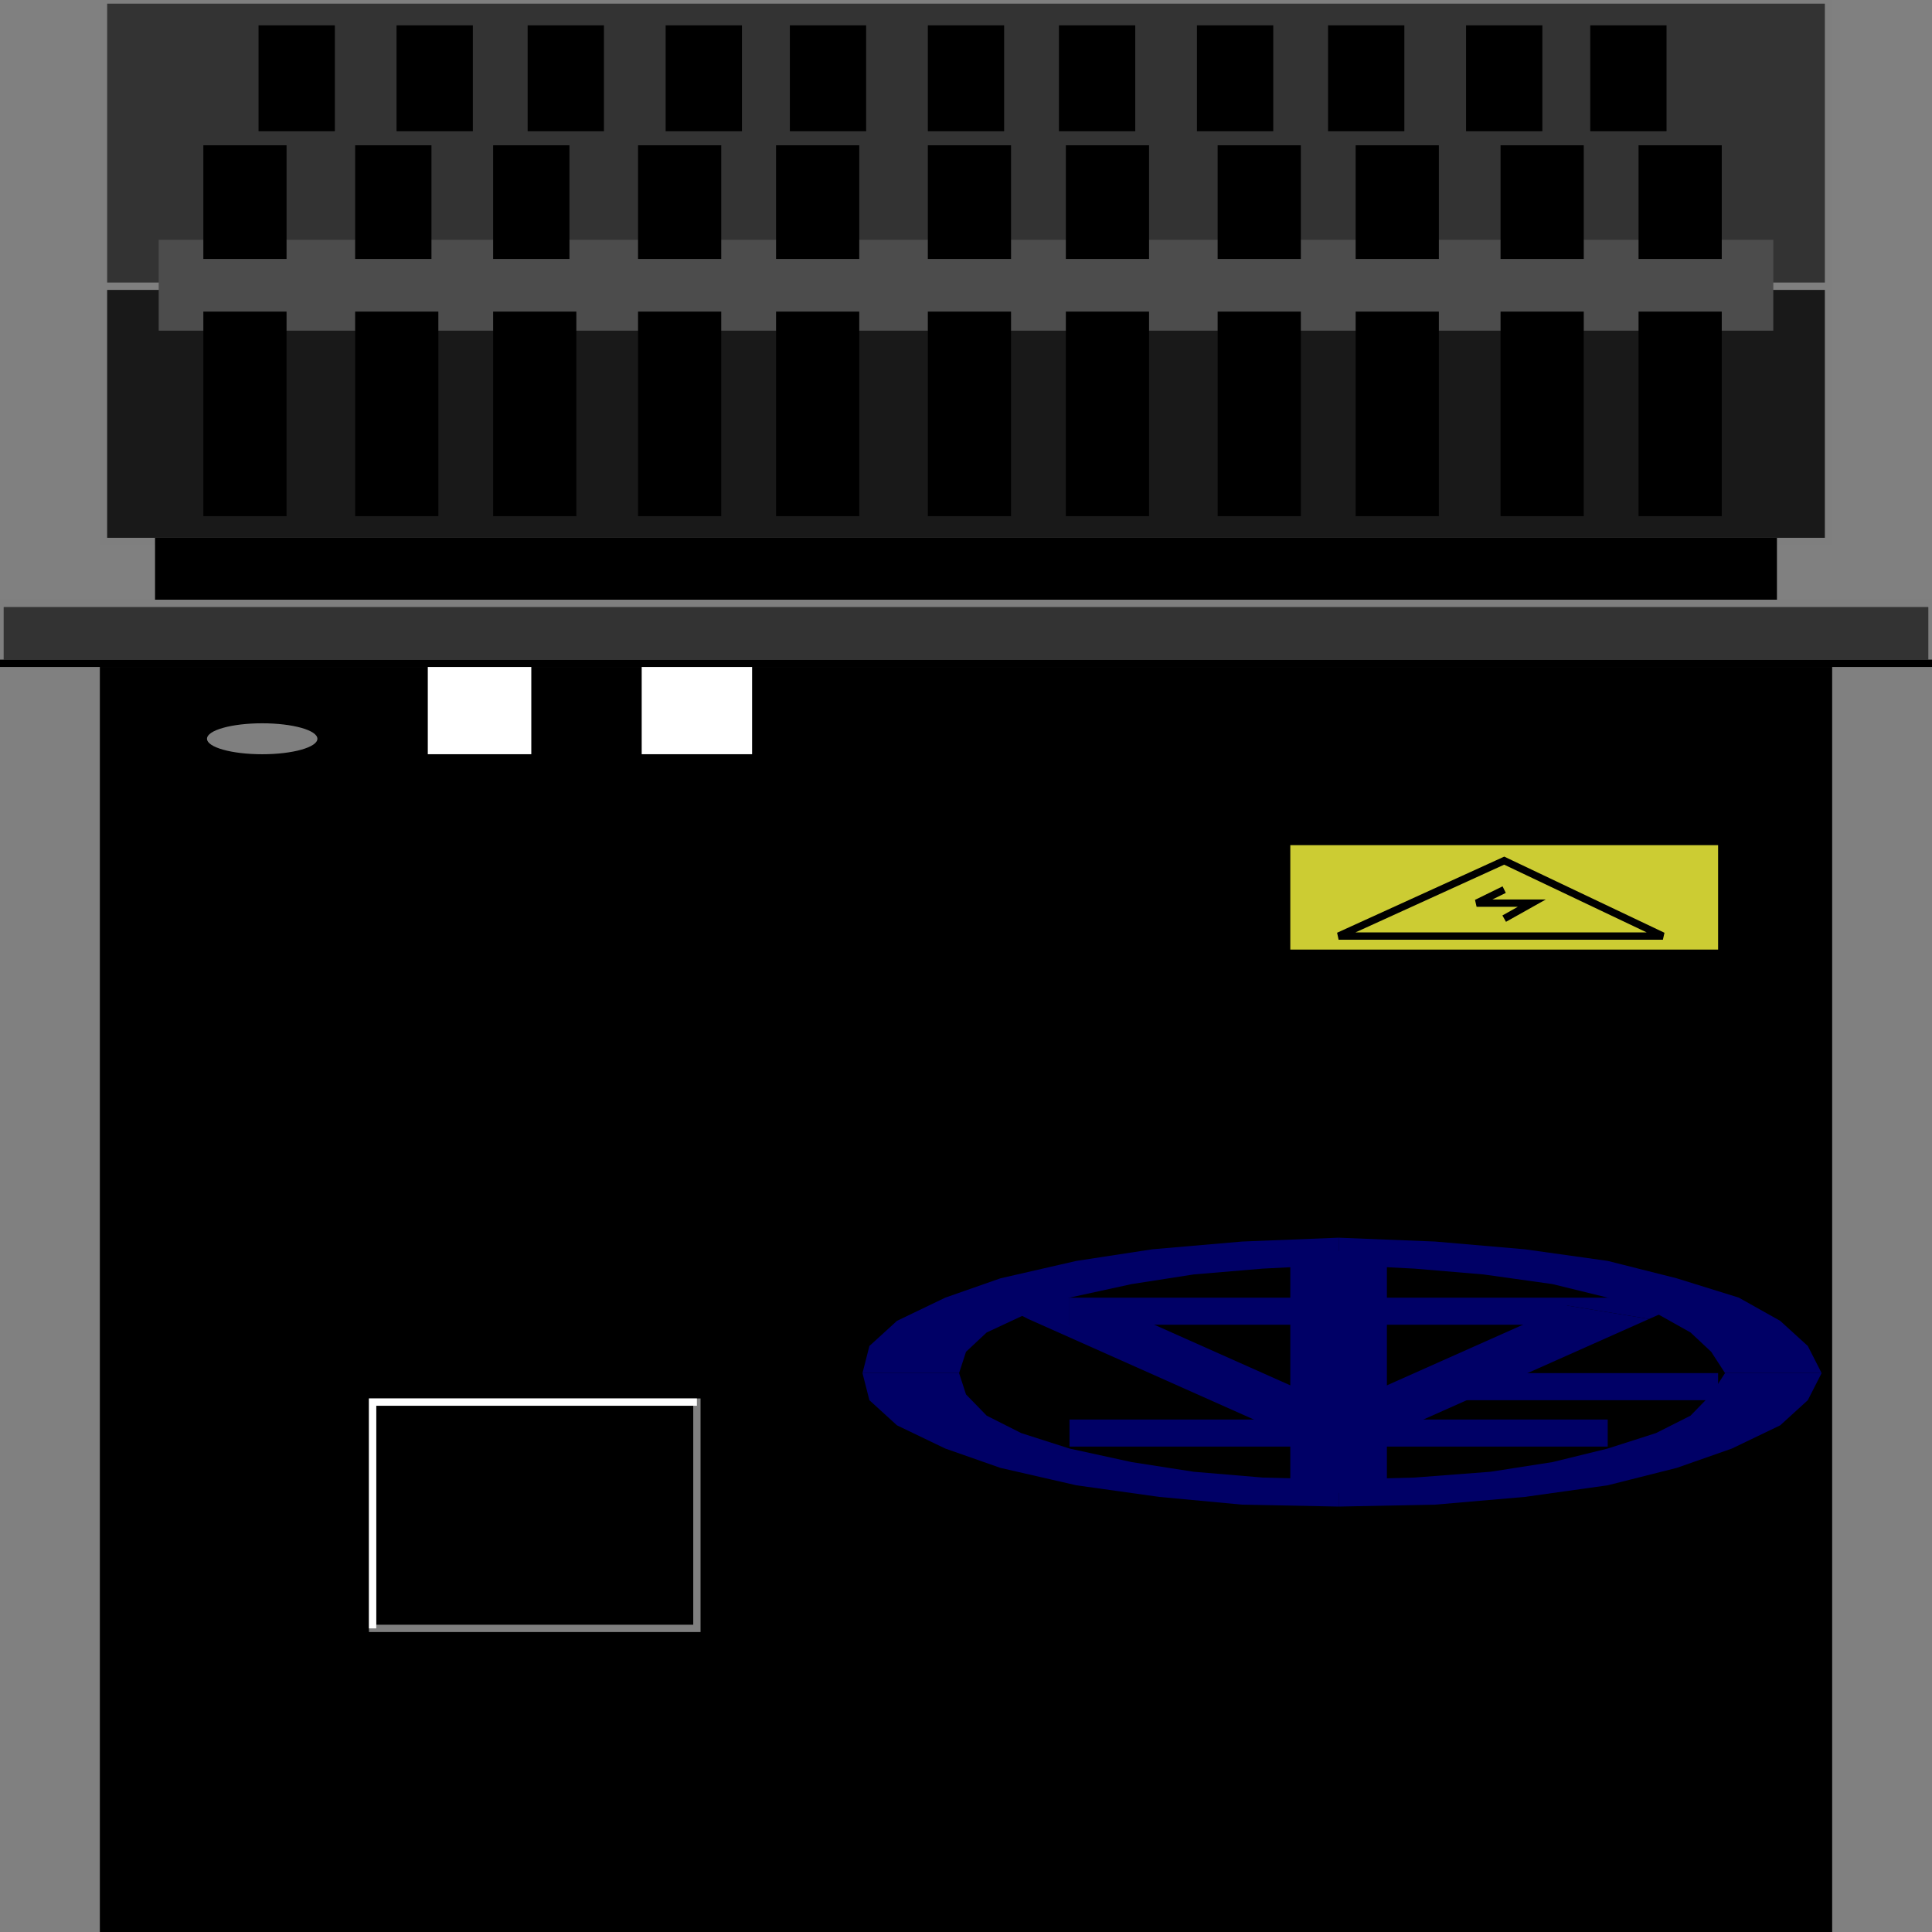 <svg width="150" height="150" viewBox="0 0 150 150" fill="none" xmlns="http://www.w3.org/2000/svg">
<rect x="0" y="0" width="150" height="150" fill="#808080" stroke="none"/>
<g clip-path="url(#clip0_2109_223016)">
<path d="M8.036 22.219H141.965V42.039H8.036V22.219Z" fill="#191919" stroke="#7F7F7F" stroke-width="0.567"/>
<path d="M8.036 0H141.965V22.222H8.036V0Z" fill="#333333" stroke="#7F7F7F" stroke-width="0.567"/>
<path d="M12.321 18.617H137.678V25.674H12.321V18.617Z" fill="#4C4C4C"/>
<path d="M8.036 51.5H141.965V149.998H8.036V51.5Z" fill="black" stroke="black" stroke-width="0.567"/>
<path d="M12.321 42.039H137.678V46.844H12.321V42.039Z" fill="black" stroke="black" stroke-width="0.567"/>
<path d="M16.071 24.477H21.964V39.792H16.071V24.477Z" fill="black" stroke="black" stroke-width="0.567"/>
<path d="M38.571 24.477H44.464V39.792H38.571V24.477Z" fill="black" stroke="black" stroke-width="0.567"/>
<path d="M60.536 24.477H66.429V39.792H60.536V24.477Z" fill="black" stroke="black" stroke-width="0.567"/>
<path d="M83.036 24.477H88.929V39.792H83.036V24.477Z" fill="black" stroke="black" stroke-width="0.567"/>
<path d="M105.536 24.477H111.429V39.792H105.536V24.477Z" fill="black" stroke="black" stroke-width="0.567"/>
<path d="M127.5 24.477H133.393V39.792H127.5V24.477Z" fill="black" stroke="black" stroke-width="0.567"/>
<path d="M27.857 24.477H33.75V39.792H27.857V24.477Z" fill="black" stroke="black" stroke-width="0.567"/>
<path d="M49.821 24.477H55.714V39.792H49.821V24.477Z" fill="black" stroke="black" stroke-width="0.567"/>
<path d="M72.321 24.477H78.214V39.792H72.321V24.477Z" fill="black" stroke="black" stroke-width="0.567"/>
<path d="M94.821 24.477H100.714V39.792H94.821V24.477Z" fill="black" stroke="black" stroke-width="0.567"/>
<path d="M116.786 24.477H122.679V39.792H116.786V24.477Z" fill="black" stroke="black" stroke-width="0.567"/>
<path d="M16.071 11.562H21.964V19.821H16.071V11.562Z" fill="black" stroke="black" stroke-width="0.567"/>
<path d="M38.571 11.562H43.928V19.821H38.571V11.562Z" fill="black" stroke="black" stroke-width="0.567"/>
<path d="M60.536 11.562H66.429V19.821H60.536V11.562Z" fill="black" stroke="black" stroke-width="0.567"/>
<path d="M83.036 11.562H88.929V19.821H83.036V11.562Z" fill="black" stroke="black" stroke-width="0.567"/>
<path d="M105.536 11.562H111.429V19.821H105.536V11.562Z" fill="black" stroke="black" stroke-width="0.567"/>
<path d="M127.5 11.562H133.393V19.821H127.5V11.562Z" fill="black" stroke="black" stroke-width="0.567"/>
<path d="M27.857 11.562H33.215V19.821H27.857V11.562Z" fill="black" stroke="black" stroke-width="0.567"/>
<path d="M49.821 11.562H55.714V19.821H49.821V11.562Z" fill="black" stroke="black" stroke-width="0.567"/>
<path d="M72.321 11.562H78.214V19.821H72.321V11.562Z" fill="black" stroke="black" stroke-width="0.567"/>
<path d="M94.821 11.562H100.714V19.821H94.821V11.562Z" fill="black" stroke="black" stroke-width="0.567"/>
<path d="M116.786 11.562H122.679V19.821H116.786V11.562Z" fill="black" stroke="black" stroke-width="0.567"/>
<path d="M20.357 2.25H25.715V9.908H20.357V2.25Z" fill="black" stroke="black" stroke-width="0.567"/>
<path d="M41.25 2.25H46.607V9.908H41.25V2.25Z" fill="black" stroke="black" stroke-width="0.567"/>
<path d="M61.607 2.25H66.965V9.908H61.607V2.25Z" fill="black" stroke="black" stroke-width="0.567"/>
<path d="M82.5 2.25H87.857V9.908H82.5V2.25Z" fill="black" stroke="black" stroke-width="0.567"/>
<path d="M103.393 2.25H108.75V9.908H103.393V2.25Z" fill="black" stroke="black" stroke-width="0.567"/>
<path d="M123.75 2.25H129.107V9.908H123.75V2.25Z" fill="black" stroke="black" stroke-width="0.567"/>
<path d="M31.071 2.25H36.428V9.908H31.071V2.25Z" fill="black" stroke="black" stroke-width="0.567"/>
<path d="M51.964 2.25H57.321V9.908H51.964V2.25Z" fill="black" stroke="black" stroke-width="0.567"/>
<path d="M72.321 2.25H77.678V9.908H72.321V2.25Z" fill="black" stroke="black" stroke-width="0.567"/>
<path d="M93.214 2.25H98.571V9.908H93.214V2.25Z" fill="black" stroke="black" stroke-width="0.567"/>
<path d="M114.107 2.25H119.465V9.908H114.107V2.25Z" fill="black" stroke="black" stroke-width="0.567"/>
<path d="M49.821 51.5H58.393V58.557H49.821V51.5Z" fill="white"/>
<path d="M33.214 51.5H41.25V58.557H33.214V51.5Z" fill="white"/>
<path d="M20.357 58.559C22.724 58.559 24.643 58.021 24.643 57.358C24.643 56.694 22.724 56.156 20.357 56.156C17.99 56.156 16.071 56.694 16.071 57.358C16.071 58.021 17.99 58.559 20.357 58.559Z" fill="#7F7F7F"/>
<path d="M100.179 65.617H133.393V73.725H100.179V65.617Z" fill="#CCCC33"/>
<path d="M116.785 71.323L118.928 70.121H114.643L116.785 69.07" stroke="black" stroke-width="0.567"/>
<path d="M103.929 72.676L116.786 66.82L129.107 72.676H103.929Z" stroke="black" stroke-width="0.567"/>
<path d="M28.929 108.859H54.107V126.427H28.929V108.859Z" fill="black" stroke="#7F7F7F" stroke-width="0.567"/>
<path d="M0 46.844H150V51.498H0V46.844Z" fill="#333333" stroke="#7F7F7F" stroke-width="0.567"/>
<path d="M0 51.5H150" stroke="black" stroke-width="0.567"/>
<path d="M141.429 106.604L140.357 104.502L138.214 102.55L135 100.748L130.179 99.247L124.822 97.896L118.393 96.995L111.429 96.394L103.929 96.094V98.196L109.822 98.496L115.179 98.947L120.536 99.697L124.822 100.748L128.572 101.95L131.25 103.451L132.857 104.953L133.929 106.604H141.429Z" fill="#000066"/>
<path d="M103.929 116.97L111.429 116.82L118.393 116.219L124.822 115.318L130.179 113.967L134.464 112.465L138.214 110.663L140.357 108.711L141.429 106.609H133.929L132.857 108.261L131.25 109.913L128.572 111.264L124.822 112.465L120.536 113.516L115.714 114.267L109.822 114.717L103.929 114.868V116.97Z" fill="#000066"/>
<path d="M66.964 106.609L67.5 108.711L69.642 110.663L73.392 112.465L77.678 113.967L83.571 115.318L90 116.219L96.428 116.82L103.928 116.97V114.868L98.035 114.717L92.678 114.267L87.857 113.516L83.035 112.465L79.285 111.264L76.607 109.913L75 108.261L74.464 106.609H66.964Z" fill="#000066"/>
<path d="M103.928 96.094L96.428 96.394L89.464 96.995L83.571 97.896L77.678 99.247L73.392 100.748L69.642 102.55L67.5 104.502L66.964 106.604H74.464L75 104.953L76.607 103.451L79.821 101.95L83.035 100.748L87.857 99.697L92.678 98.947L98.035 98.496L103.928 98.196V96.094Z" fill="#000066"/>
<path d="M103.929 97.148H100.179V115.917H107.679V97.148H103.929Z" fill="#000066"/>
<path d="M79.822 102.402L100.715 111.711L107.143 110.66L86.25 101.351L83.036 102.852V100.75H76.607L79.822 102.402Z" fill="#000066"/>
<path d="M124.822 100.75H83.036V102.852H124.822L121.608 101.351L128.036 102.402L131.786 100.75H124.822Z" fill="#000066"/>
<path d="M107.142 111.712L128.035 102.403L121.607 101.352L100.714 110.661H107.142L100.714 111.712L103.928 113.213L107.142 111.712Z" fill="#000066"/>
<path d="M133.393 107.66V106.609H112.5V108.711H133.393V107.66Z" fill="#000066"/>
<path d="M124.822 111.262V110.211H83.036V112.313H124.822V111.262Z" fill="#000066"/>
<path d="M28.929 126.427V108.859H54.107" stroke="white" stroke-width="0.567"/>
</g>
<defs>
<clipPath id="clip0_2109_223016">
<rect width="150" height="150" fill="white"/>
</clipPath>
</defs>
</svg>
